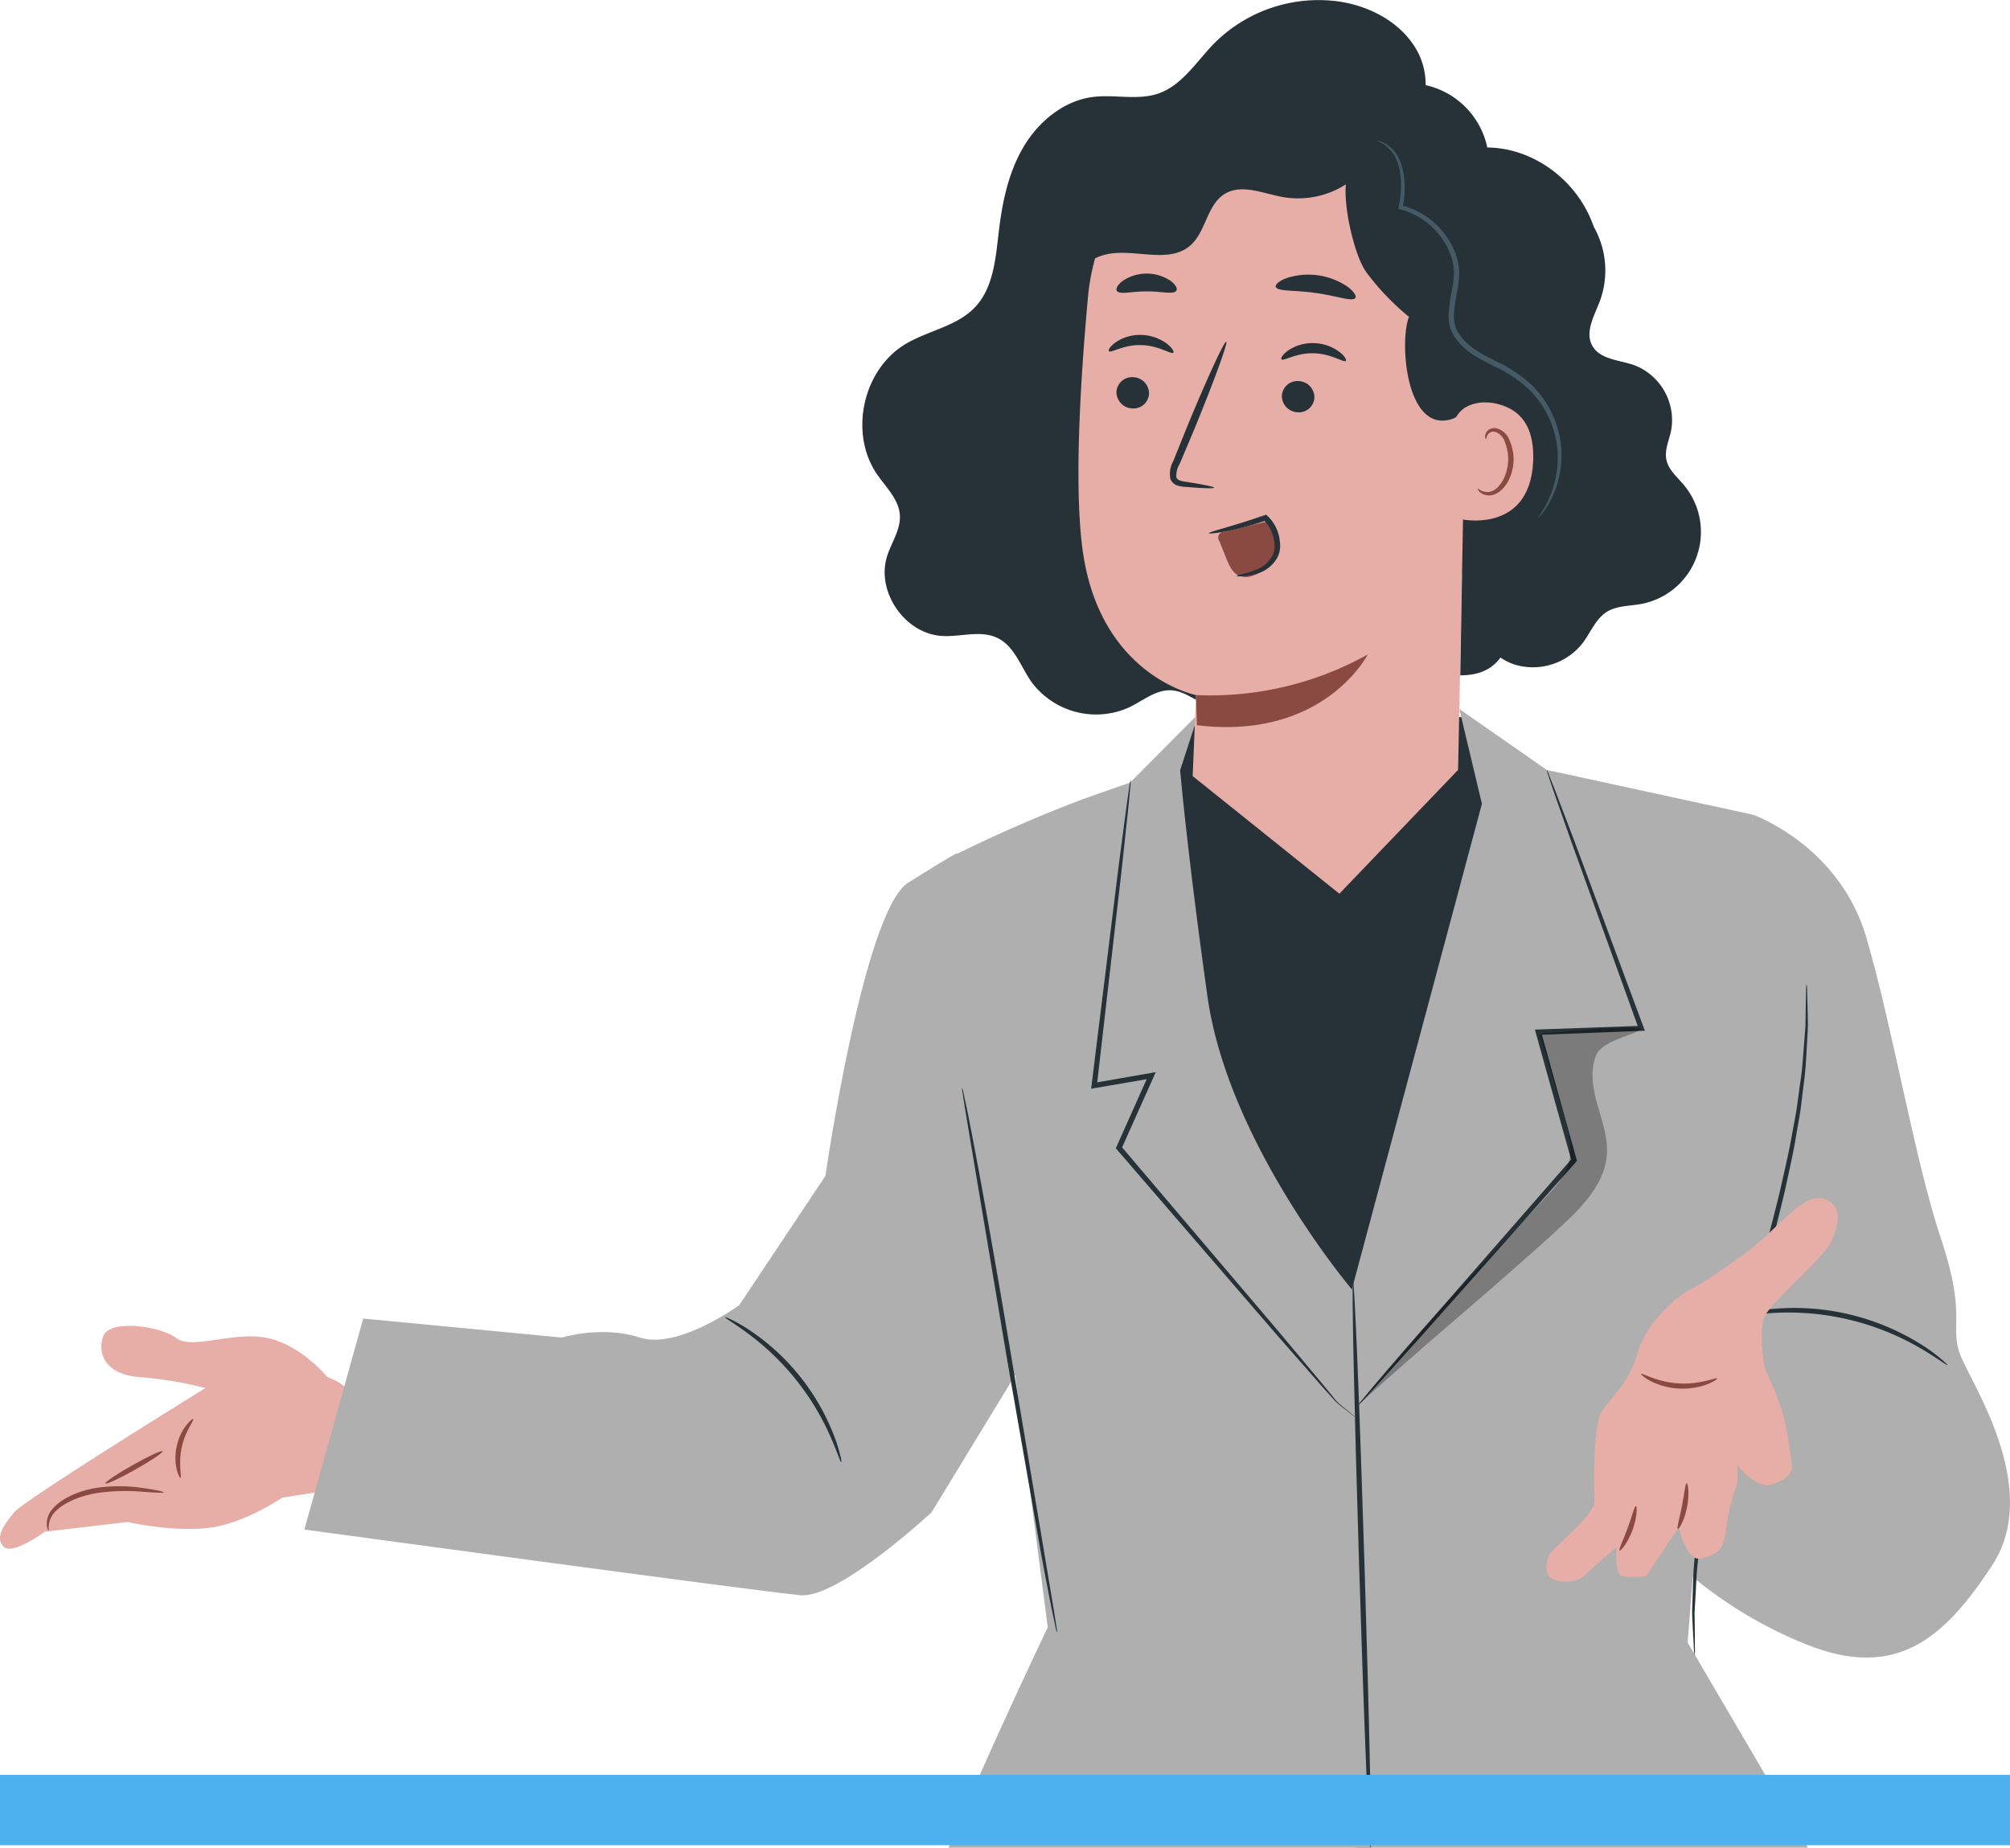 <svg xmlns="http://www.w3.org/2000/svg" width="400" height="367.783" viewBox="0 0 400 367.783">
  <g id="Grupo_1005026" data-name="Grupo 1005026" transform="translate(-1020 -4087.717)">
    <g id="Grupo_1005024" data-name="Grupo 1005024" transform="translate(635.855 4002.65)">
      <g id="Grupo_1004788" data-name="Grupo 1004788" transform="translate(384.145 348.975)">
        <g id="Grupo_1004778" data-name="Grupo 1004778">
          <g id="Grupo_1004777" data-name="Grupo 1004777">
            <g id="Grupo_1004776" data-name="Grupo 1004776">
              <path id="Trazado_712655" data-name="Trazado 712655" d="M449.282,262.033s-5.091-6.3-11.879-7.759-15.03,2.424-18.182,0-13.333-3.825-14.546-.337.484,7.61,7.273,8.1a78.731,78.731,0,0,1,13.091,2.181s-36.122,22.3-38.062,24.728-3.878,4.849-2.182,6.789,8.243-2.91,8.243-2.91l16.486-1.938s8.485,1.938,15.758,1.212,15.031-6.061,15.031-6.061l16.97-2.666S460.919,266.153,449.282,262.033Z" transform="translate(-384.145 -251.842)" fill="#e7ada7"/>
            </g>
          </g>
        </g>
        <g id="Grupo_1004781" data-name="Grupo 1004781" transform="translate(9.297 31.912)">
          <g id="Grupo_1004780" data-name="Grupo 1004780">
            <g id="Grupo_1004779" data-name="Grupo 1004779">
              <path id="Trazado_712656" data-name="Trazado 712656" d="M390.395,280.8c.079-.025-.021-.4.04-1.054a4.487,4.487,0,0,1,1.089-2.465c1.525-1.749,4.706-3.239,8.3-3.875a39.828,39.828,0,0,1,9.485-.269c2.453.163,3.984.253,4,.106s-1.473-.481-3.929-.834a31.5,31.5,0,0,0-9.738-.022c-3.782.684-7.089,2.318-8.7,4.443a4.438,4.438,0,0,0-.916,2.913C390.1,280.477,390.341,280.82,390.395,280.8Z" transform="translate(-390.02 -272.009)" fill="#8b4a41"/>
            </g>
          </g>
        </g>
        <g id="Grupo_1004784" data-name="Grupo 1004784" transform="translate(20.963 24.912)">
          <g id="Grupo_1004783" data-name="Grupo 1004783">
            <g id="Grupo_1004782" data-name="Grupo 1004782">
              <path id="Trazado_712657" data-name="Trazado 712657" d="M397.4,274.043c.139.248,2.806-.987,5.953-2.763s5.588-3.413,5.447-3.663-2.806.987-5.955,2.763S397.257,273.794,397.4,274.043Z" transform="translate(-397.392 -267.585)" fill="#8b4a41"/>
            </g>
          </g>
        </g>
        <g id="Grupo_1004787" data-name="Grupo 1004787" transform="translate(34.908 18.543)">
          <g id="Grupo_1004786" data-name="Grupo 1004786">
            <g id="Grupo_1004785" data-name="Grupo 1004785">
              <path id="Trazado_712658" data-name="Trazado 712658" d="M409.75,263.577c-.146-.228-2.532,1.8-3.291,5.407-.8,3.6.53,6.432.758,6.285.3-.082-.487-2.8.253-6.065C408.147,265.924,409.987,263.775,409.75,263.577Z" transform="translate(-406.205 -263.56)" fill="#8b4a41"/>
            </g>
          </g>
        </g>
      </g>
      <g id="Grupo_1004829" data-name="Grupo 1004829" transform="translate(444.714 226.187)">
        <g id="Grupo_1004792" data-name="Grupo 1004792" transform="translate(130.877 1.618)">
          <g id="Grupo_1004791" data-name="Grupo 1004791">
            <g id="Grupo_1004790" data-name="Grupo 1004790">
              <g id="Grupo_1004789" data-name="Grupo 1004789">
                <path id="Trazado_712659" data-name="Trazado 712659" d="M661.684,195.849l-52.2-12.263-4.929-8.317L552.2,176.1l-12.166,13.02-34.9,17.129,29.293,122.976,98.28,5.052Z" transform="translate(-505.128 -175.269)" fill="#263238"/>
              </g>
            </g>
          </g>
        </g>
        <g id="Grupo_1004795" data-name="Grupo 1004795" transform="translate(0 28.699)">
          <g id="Grupo_1004794" data-name="Grupo 1004794">
            <g id="Grupo_1004793" data-name="Grupo 1004793">
              <path id="Trazado_712660" data-name="Trazado 712660" d="M434.132,285.022l39.535,3.779s7.918-2.465,15.5,0,19.793-6.44,19.793-6.44l17.155-25.732s7.586-52.78,16.494-58.388,9.7-5.858,9.7-5.858l15.655,97.179L547.231,323.6s-18.473,17.153-26.059,16.493-98.75-13.079-98.75-13.079Z" transform="translate(-422.421 -192.383)" fill="#afafaf"/>
            </g>
          </g>
        </g>
        <g id="Grupo_1004798" data-name="Grupo 1004798" transform="translate(207.614)">
          <g id="Grupo_1004797" data-name="Grupo 1004797">
            <g id="Grupo_1004796" data-name="Grupo 1004796">
              <path id="Trazado_712661" data-name="Trazado 712661" d="M593.242,186.376l-17.394-12.129,4.5,18.872-26.729,99.83s2.571,74.761,1.541,107.951h90.063l-23.936-40.828,13-164.78Z" transform="translate(-553.622 -174.247)" fill="#afafaf"/>
            </g>
          </g>
        </g>
        <g id="Grupo_1004801" data-name="Grupo 1004801" transform="translate(128.193 0.94)">
          <g id="Grupo_1004800" data-name="Grupo 1004800">
            <g id="Grupo_1004799" data-name="Grupo 1004799">
              <path id="Trazado_712662" data-name="Trazado 712662" d="M587.67,400.553l-4-111.161s-24.615-29.059-28.711-58.293-5.434-45.005-5.434-45.005l3.654-11.253-13.634,13.727s-8.089,2.807-9.82,3.453a283.335,283.335,0,0,0-26.29,11.558l19.739,153.13s-11.678,24.412-19.739,43.844Z" transform="translate(-503.432 -174.841)" fill="#afafaf"/>
            </g>
          </g>
        </g>
        <g id="Grupo_1004804" data-name="Grupo 1004804" transform="translate(130.877 75.37)">
          <g id="Grupo_1004803" data-name="Grupo 1004803">
            <g id="Grupo_1004802" data-name="Grupo 1004802">
              <path id="Trazado_712663" data-name="Trazado 712663" d="M520.851,314.581c.913,4.9,1.676,8.862,2.234,11.593.272,1.287.492,2.328.665,3.141a5.112,5.112,0,0,0,.293,1.084,5.114,5.114,0,0,0-.111-1.117c-.127-.823-.291-1.874-.492-3.173-.48-2.864-1.139-6.812-1.947-11.642-1.668-9.931-3.938-23.459-6.448-38.408-2.521-15-4.887-28.564-6.714-38.364-.911-4.9-1.674-8.862-2.234-11.593-.272-1.286-.492-2.328-.665-3.141a5.071,5.071,0,0,0-.293-1.084,5.129,5.129,0,0,0,.111,1.117c.127.821.291,1.874.494,3.173.478,2.864,1.138,6.812,1.945,11.642,1.668,9.931,3.939,23.458,6.447,38.4" transform="translate(-505.128 -221.877)" fill="#263238"/>
            </g>
          </g>
        </g>
        <g id="Grupo_1004807" data-name="Grupo 1004807" transform="translate(209.687 12.129)">
          <g id="Grupo_1004806" data-name="Grupo 1004806">
            <g id="Grupo_1004805" data-name="Grupo 1004805">
              <path id="Trazado_712664" data-name="Trazado 712664" d="M554.933,308.393a6.471,6.471,0,0,0,.908-.888l2.483-2.685,9.123-10.12c7.771-8.749,18.543-20.875,30.866-34.751l.19-.212-.078-.277c-1.568-5.651-3.215-11.585-4.907-17.676q-1.1-3.957-2.177-7.814l-.5.679,20.475-.788.7-.027-.242-.652-13.721-36.934c-1.693-4.453-3.052-8.023-4.027-10.586-.459-1.157-.828-2.084-1.112-2.8a4.809,4.809,0,0,0-.437-.946,4.762,4.762,0,0,0,.277,1c.247.734.563,1.681.961,2.861.908,2.586,2.176,6.19,3.755,10.684,3.32,9.216,7.952,22.068,13.357,37.066l.454-.677-20.476.728-.677.024.182.655q1.071,3.85,2.171,7.814c1.7,6.089,3.356,12.02,4.932,17.669l.112-.487c-12.213,13.976-22.886,26.187-30.586,35-3.733,4.334-6.74,7.828-8.89,10.325l-2.352,2.8A6.591,6.591,0,0,0,554.933,308.393Z" transform="translate(-554.932 -181.912)" fill="#263238"/>
            </g>
          </g>
        </g>
        <g id="Grupo_1004810" data-name="Grupo 1004810" transform="translate(208.606 113.844)">
          <g id="Grupo_1004809" data-name="Grupo 1004809">
            <g id="Grupo_1004808" data-name="Grupo 1004808">
              <path id="Trazado_712665" data-name="Trazado 712665" d="M557.819,359.008c.3-.011-.244-25.276-1.206-56.426s-1.986-56.4-2.283-56.392.244,25.271,1.207,56.43S557.523,359.019,557.819,359.008Z" transform="translate(-554.249 -246.19)" fill="#263238"/>
            </g>
          </g>
        </g>
        <g id="Grupo_1004813" data-name="Grupo 1004813" transform="translate(156.577 14.121)">
          <g id="Grupo_1004812" data-name="Grupo 1004812">
            <g id="Grupo_1004811" data-name="Grupo 1004811">
              <path id="Trazado_712666" data-name="Trazado 712666" d="M529.226,183.171a5.716,5.716,0,0,0-.234,1.174c-.127.87-.291,2-.5,3.407-.407,3.089-.972,7.388-1.673,12.719-1.353,10.952-3.225,26.111-5.367,43.47l-.087.7.7-.12,11.347-1.953-.581-.749c-.688,1.537-1.423,3.181-2.165,4.837-1.456,3.263-2.889,6.474-4.252,9.525l-.138.309.22.256c12.452,14.436,23.469,27.21,31.463,36.476l9.415,10.751,2.578,2.867c.6.646,4.5,3.578,4.524,3.556s-3.825-3-4.372-3.685c-.619-.758-1.426-1.75-2.435-2.989-2.226-2.66-5.333-6.374-9.17-10.961l-31.194-36.709.082.565c1.366-3.049,2.8-6.258,4.261-9.52l2.162-4.839.411-.921-.994.172-11.343,1.976.611.581c2-17.378,3.738-32.552,5-43.515.571-5.347,1.032-9.659,1.362-12.757.131-1.416.237-2.551.32-3.428A5.835,5.835,0,0,0,529.226,183.171Z" transform="translate(-521.369 -183.171)" fill="#263238"/>
            </g>
          </g>
        </g>
        <g id="Grupo_1004816" data-name="Grupo 1004816" transform="translate(209.689 63.463)" opacity="0.3">
          <g id="Grupo_1004815" data-name="Grupo 1004815">
            <g id="Grupo_1004814" data-name="Grupo 1004814">
              <path id="Trazado_712667" data-name="Trazado 712667" d="M611.3,214.463c-.348,1.119-7.7,2.241-8.98,5.345s-.655,6.648.258,9.882,2.1,6.493,1.872,9.844c-.407,6.013-5.149,10.705-9.585,14.784-12.4,11.4-27.536,23.777-39.934,35.18,10.984-14.009,25.308-28.518,37.449-41.537,1.8-1.924,3.66-3.935,4.421-6.455.954-3.162.013-6.55-.927-9.716q-1.866-6.29-3.731-12.582c-.321-1.078-1.014-2.894-1.18-3.491a26.662,26.662,0,0,1,4.61-.559s10.925-1.165,15.728-.7" transform="translate(-554.933 -214.352)"/>
            </g>
          </g>
        </g>
        <g id="Grupo_1004819" data-name="Grupo 1004819" transform="translate(271.031 21.045)">
          <g id="Grupo_1004818" data-name="Grupo 1004818">
            <g id="Grupo_1004817" data-name="Grupo 1004817">
              <path id="Trazado_712668" data-name="Trazado 712668" d="M610.946,187.546s17.194,6.054,22.565,24.448,9.547,44.051,14.916,60.16,1.193,17.3,4.178,23.868,15.512,26.306,5.966,40.9-19.093,22.945-36.994,15.785S593.7,334.367,593.7,334.367Z" transform="translate(-593.698 -187.546)" fill="#afafaf"/>
            </g>
          </g>
        </g>
        <g id="Grupo_1004822" data-name="Grupo 1004822" transform="translate(276.174 54.734)">
          <g id="Grupo_1004821" data-name="Grupo 1004821">
            <g id="Grupo_1004820" data-name="Grupo 1004820">
              <path id="Trazado_712669" data-name="Trazado 712669" d="M619.722,208.836a7.148,7.148,0,0,0-.1,1.385c-.021,1-.048,2.315-.082,3.958q-.017,1.3-.035,2.856c-.047,1.043-.166,2.173-.253,3.39-.212,2.429-.324,5.2-.817,8.241q-.311,2.286-.649,4.774c-.247,1.658-.609,3.367-.926,5.146-.6,3.562-1.508,7.32-2.389,11.289-1.91,7.909-4.29,16.543-6.852,25.6s-4.866,17.733-6.657,25.694c-.806,4-1.658,7.784-2.157,11.379-.271,1.793-.587,3.518-.79,5.189q-.256,2.509-.492,4.815c-.392,3.062-.386,5.858-.487,8.3-.032,1.223-.095,2.361-.09,3.409.049,1.04.092,2,.133,2.867.09,1.643.161,2.958.217,3.959a6.983,6.983,0,0,0,.144,1.375,7.078,7.078,0,0,0,.06-1.386c-.006-1-.014-2.315-.025-3.956q-.019-1.3-.043-2.856c.024-1.043.114-2.176.174-3.394.154-2.432.2-5.209.635-8.254q.266-2.291.555-4.785c.222-1.66.555-3.374.843-5.157.532-3.572,1.413-7.338,2.241-11.317,1.836-7.925,4.165-16.571,6.724-25.627s4.918-17.71,6.784-25.652c.859-3.988,1.744-7.763,2.306-11.349.3-1.788.644-3.507.872-5.174q.3-2.5.587-4.806c.446-3.052.509-5.847.668-8.29.062-1.222.152-2.358.171-3.405q-.031-1.559-.054-2.869c-.046-1.644-.082-2.962-.109-3.966A7.05,7.05,0,0,0,619.722,208.836Z" transform="translate(-596.948 -208.836)" fill="#263238"/>
            </g>
          </g>
        </g>
        <g id="Grupo_1004825" data-name="Grupo 1004825" transform="translate(283.483 119.224)">
          <g id="Grupo_1004824" data-name="Grupo 1004824">
            <g id="Grupo_1004823" data-name="Grupo 1004823">
              <path id="Trazado_712670" data-name="Trazado 712670" d="M601.567,251.652c.047.182,2.552-.479,6.676-.894a52.135,52.135,0,0,1,31.1,6.652c3.592,2.065,5.606,3.695,5.724,3.546.046-.055-.424-.5-1.318-1.261a33.726,33.726,0,0,0-4.03-2.913,47.495,47.495,0,0,0-31.558-6.751,33.884,33.884,0,0,0-4.869,1.006A6.223,6.223,0,0,0,601.567,251.652Z" transform="translate(-601.567 -249.59)" fill="#263238"/>
            </g>
          </g>
        </g>
        <g id="Grupo_1004828" data-name="Grupo 1004828" transform="translate(83.737 121.05)">
          <g id="Grupo_1004827" data-name="Grupo 1004827">
            <g id="Grupo_1004826" data-name="Grupo 1004826">
              <path id="Trazado_712671" data-name="Trazado 712671" d="M475.341,250.755c-.084.154,1.774,1.2,4.518,3.231A51.186,51.186,0,0,1,496.3,274.536c1.38,3.124,1.994,5.165,2.162,5.118a4.319,4.319,0,0,0-.245-1.489,30.188,30.188,0,0,0-1.241-3.907,44.543,44.543,0,0,0-16.7-20.869,30.332,30.332,0,0,0-3.54-2.068C475.868,250.9,475.374,250.692,475.341,250.755Z" transform="translate(-475.338 -250.744)" fill="#263238"/>
            </g>
          </g>
        </g>
      </g>
      <g id="Grupo_1005010" data-name="Grupo 1005010" transform="translate(555.755 85.066)">
        <g id="Grupo_1004832" data-name="Grupo 1004832">
          <g id="Grupo_1004831" data-name="Grupo 1004831">
            <g id="Grupo_1004830" data-name="Grupo 1004830">
              <path id="Trazado_712672" data-name="Trazado 712672" d="M599.42,112.543c5.38-3.416,6.679-11.338,3.765-17s-9.1-9.108-15.394-10.123a29.333,29.333,0,0,0-25.27,8.374c-3.472,3.575-6.285,8.24-10.993,9.877-4.138,1.44-8.716.141-13.061.7-5.825.753-10.817,4.894-13.805,9.952s-4.217,10.955-4.909,16.788c-.633,5.355-1.051,11.229-4.765,15.136-3.622,3.81-9.342,4.617-13.848,7.328-8.474,5.1-11.219,17.729-5.629,25.888,1.783,2.6,4.342,4.985,4.549,8.132.188,2.872-1.668,5.431-2.538,8.175-2.239,7.067,3.546,15.462,10.945,15.886,3.736.215,7.74-1.241,11.088.429,3.326,1.66,4.564,5.671,6.692,8.719a16,16,0,0,0,19.5,5.038c2.747-1.348,5.342-3.573,8.4-3.367s5.447,2.807,8.445,3.388c3.924.76,7.653-2.133,9.987-5.379s3.961-7.07,6.948-9.729c3.912-3.478,9.407-4.339,14.357-6.043a40.5,40.5,0,0,0,22.871-56.733" transform="translate(-492.593 -85.066)" fill="#263238"/>
            </g>
          </g>
        </g>
        <g id="Grupo_1004839" data-name="Grupo 1004839" transform="translate(43.007 27.395)">
          <g id="Grupo_1004838" data-name="Grupo 1004838">
            <g id="Grupo_1004837" data-name="Grupo 1004837">
              <g id="Grupo_1004836" data-name="Grupo 1004836">
                <g id="Grupo_1004835" data-name="Grupo 1004835">
                  <g id="Grupo_1004834" data-name="Grupo 1004834">
                    <g id="Grupo_1004833" data-name="Grupo 1004833">
                      <path id="Trazado_712673" data-name="Trazado 712673" d="M595.32,228.232l.771-38.4,7.287-64.757a8.911,8.911,0,0,0-7.713-9.259l-46.92-13.288c-15.09-2.032-25.683,16.319-27.07,31.482-1.543,16.845-2.763,37.472-1.12,50.12,3.3,25.434,22.614,29.207,22.614,29.207.009-.085-.669,16.125-.669,16.125l29.194,23.415Z" transform="translate(-519.771 -102.378)" fill="#e7ada7"/>
                    </g>
                  </g>
                </g>
              </g>
            </g>
          </g>
        </g>
        <g id="Grupo_1004971" data-name="Grupo 1004971" transform="translate(49.035 54.459)">
          <g id="Grupo_1004970" data-name="Grupo 1004970">
            <g id="Grupo_1004969" data-name="Grupo 1004969">
              <g id="Grupo_1004968" data-name="Grupo 1004968">
                <g id="Grupo_1004937" data-name="Grupo 1004937" transform="translate(0 12.203)">
                  <g id="Grupo_1004936" data-name="Grupo 1004936">
                    <g id="Grupo_1004935" data-name="Grupo 1004935">
                      <g id="Grupo_1004871" data-name="Grupo 1004871">
                        <g id="Grupo_1004854" data-name="Grupo 1004854" transform="translate(1.538 8.415)">
                          <g id="Grupo_1004853" data-name="Grupo 1004853">
                            <g id="Grupo_1004852" data-name="Grupo 1004852">
                              <g id="Grupo_1004851" data-name="Grupo 1004851">
                                <g id="Grupo_1004850" data-name="Grupo 1004850">
                                  <g id="Grupo_1004849" data-name="Grupo 1004849">
                                    <g id="Grupo_1004848" data-name="Grupo 1004848">
                                      <g id="Grupo_1004847" data-name="Grupo 1004847">
                                        <g id="Grupo_1004846" data-name="Grupo 1004846">
                                          <g id="Grupo_1004845" data-name="Grupo 1004845">
                                            <g id="Grupo_1004844" data-name="Grupo 1004844">
                                              <g id="Grupo_1004843" data-name="Grupo 1004843">
                                                <g id="Grupo_1004842" data-name="Grupo 1004842">
                                                  <g id="Grupo_1004841" data-name="Grupo 1004841">
                                                    <g id="Grupo_1004840" data-name="Grupo 1004840">
                                                      <path id="Trazado_712674" data-name="Trazado 712674" d="M524.559,135.356a3.248,3.248,0,0,0,3.038,3.366,3.108,3.108,0,0,0,3.431-2.833,3.25,3.25,0,0,0-3.035-3.367A3.11,3.11,0,0,0,524.559,135.356Z" transform="translate(-524.553 -132.511)" fill="#263238"/>
                                                    </g>
                                                  </g>
                                                </g>
                                              </g>
                                            </g>
                                          </g>
                                        </g>
                                      </g>
                                    </g>
                                  </g>
                                </g>
                              </g>
                            </g>
                          </g>
                        </g>
                        <g id="Grupo_1004870" data-name="Grupo 1004870">
                          <g id="Grupo_1004869" data-name="Grupo 1004869">
                            <g id="Grupo_1004868" data-name="Grupo 1004868">
                              <g id="Grupo_1004867" data-name="Grupo 1004867">
                                <g id="Grupo_1004866" data-name="Grupo 1004866">
                                  <g id="Grupo_1004865" data-name="Grupo 1004865">
                                    <g id="Grupo_1004864" data-name="Grupo 1004864">
                                      <g id="Grupo_1004863" data-name="Grupo 1004863">
                                        <g id="Grupo_1004862" data-name="Grupo 1004862">
                                          <g id="Grupo_1004861" data-name="Grupo 1004861">
                                            <g id="Grupo_1004860" data-name="Grupo 1004860">
                                              <g id="Grupo_1004859" data-name="Grupo 1004859">
                                                <g id="Grupo_1004858" data-name="Grupo 1004858">
                                                  <g id="Grupo_1004857" data-name="Grupo 1004857">
                                                    <g id="Grupo_1004856" data-name="Grupo 1004856">
                                                      <g id="Grupo_1004855" data-name="Grupo 1004855">
                                                        <path id="Trazado_712675" data-name="Trazado 712675" d="M523.629,130.429c.391.435,2.9-1.315,6.4-1.207,3.492.059,6.005,1.929,6.4,1.511.191-.184-.2-.959-1.29-1.8a8.915,8.915,0,0,0-5.106-1.734,8.554,8.554,0,0,0-5.1,1.491C523.822,129.478,523.435,130.235,523.629,130.429Z" transform="translate(-523.581 -127.193)" fill="#263238"/>
                                                      </g>
                                                    </g>
                                                  </g>
                                                </g>
                                              </g>
                                            </g>
                                          </g>
                                        </g>
                                      </g>
                                    </g>
                                  </g>
                                </g>
                              </g>
                            </g>
                          </g>
                        </g>
                      </g>
                      <g id="Grupo_1004903" data-name="Grupo 1004903" transform="translate(34.328 1.628)">
                        <g id="Grupo_1004886" data-name="Grupo 1004886" transform="translate(0.125 7.561)">
                          <g id="Grupo_1004885" data-name="Grupo 1004885">
                            <g id="Grupo_1004884" data-name="Grupo 1004884">
                              <g id="Grupo_1004883" data-name="Grupo 1004883">
                                <g id="Grupo_1004882" data-name="Grupo 1004882">
                                  <g id="Grupo_1004881" data-name="Grupo 1004881">
                                    <g id="Grupo_1004880" data-name="Grupo 1004880">
                                      <g id="Grupo_1004879" data-name="Grupo 1004879">
                                        <g id="Grupo_1004878" data-name="Grupo 1004878">
                                          <g id="Grupo_1004877" data-name="Grupo 1004877">
                                            <g id="Grupo_1004876" data-name="Grupo 1004876">
                                              <g id="Grupo_1004875" data-name="Grupo 1004875">
                                                <g id="Grupo_1004874" data-name="Grupo 1004874">
                                                  <g id="Grupo_1004873" data-name="Grupo 1004873">
                                                    <g id="Grupo_1004872" data-name="Grupo 1004872">
                                                      <path id="Trazado_712676" data-name="Trazado 712676" d="M545.359,135.845a3.249,3.249,0,0,0,3.038,3.364,3.106,3.106,0,0,0,3.429-2.832,3.25,3.25,0,0,0-3.035-3.366A3.107,3.107,0,0,0,545.359,135.845Z" transform="translate(-545.353 -133)" fill="#263238"/>
                                                    </g>
                                                  </g>
                                                </g>
                                              </g>
                                            </g>
                                          </g>
                                        </g>
                                      </g>
                                    </g>
                                  </g>
                                </g>
                              </g>
                            </g>
                          </g>
                        </g>
                        <g id="Grupo_1004902" data-name="Grupo 1004902">
                          <g id="Grupo_1004901" data-name="Grupo 1004901">
                            <g id="Grupo_1004900" data-name="Grupo 1004900">
                              <g id="Grupo_1004899" data-name="Grupo 1004899">
                                <g id="Grupo_1004898" data-name="Grupo 1004898">
                                  <g id="Grupo_1004897" data-name="Grupo 1004897">
                                    <g id="Grupo_1004896" data-name="Grupo 1004896">
                                      <g id="Grupo_1004895" data-name="Grupo 1004895">
                                        <g id="Grupo_1004894" data-name="Grupo 1004894">
                                          <g id="Grupo_1004893" data-name="Grupo 1004893">
                                            <g id="Grupo_1004892" data-name="Grupo 1004892">
                                              <g id="Grupo_1004891" data-name="Grupo 1004891">
                                                <g id="Grupo_1004890" data-name="Grupo 1004890">
                                                  <g id="Grupo_1004889" data-name="Grupo 1004889">
                                                    <g id="Grupo_1004888" data-name="Grupo 1004888">
                                                      <g id="Grupo_1004887" data-name="Grupo 1004887">
                                                        <path id="Trazado_712677" data-name="Trazado 712677" d="M545.321,131.458c.391.434,2.907-1.315,6.4-1.207,3.491.059,6.005,1.929,6.4,1.511.192-.184-.193-.959-1.291-1.8a8.9,8.9,0,0,0-5.1-1.734,8.563,8.563,0,0,0-5.106,1.489C545.517,130.507,545.13,131.262,545.321,131.458Z" transform="translate(-545.274 -128.221)" fill="#263238"/>
                                                      </g>
                                                    </g>
                                                  </g>
                                                </g>
                                              </g>
                                            </g>
                                          </g>
                                        </g>
                                      </g>
                                    </g>
                                  </g>
                                </g>
                              </g>
                            </g>
                          </g>
                        </g>
                      </g>
                      <g id="Grupo_1004919" data-name="Grupo 1004919" transform="translate(12.127 1.348)">
                        <g id="Grupo_1004918" data-name="Grupo 1004918">
                          <g id="Grupo_1004917" data-name="Grupo 1004917">
                            <g id="Grupo_1004916" data-name="Grupo 1004916">
                              <g id="Grupo_1004915" data-name="Grupo 1004915">
                                <g id="Grupo_1004914" data-name="Grupo 1004914">
                                  <g id="Grupo_1004913" data-name="Grupo 1004913">
                                    <g id="Grupo_1004912" data-name="Grupo 1004912">
                                      <g id="Grupo_1004911" data-name="Grupo 1004911">
                                        <g id="Grupo_1004910" data-name="Grupo 1004910">
                                          <g id="Grupo_1004909" data-name="Grupo 1004909">
                                            <g id="Grupo_1004908" data-name="Grupo 1004908">
                                              <g id="Grupo_1004907" data-name="Grupo 1004907">
                                                <g id="Grupo_1004906" data-name="Grupo 1004906">
                                                  <g id="Grupo_1004905" data-name="Grupo 1004905">
                                                    <g id="Grupo_1004904" data-name="Grupo 1004904">
                                                      <path id="Trazado_712678" data-name="Trazado 712678" d="M540.077,157.114c.021-.2-2.139-.636-5.648-1.185-.889-.119-1.728-.32-1.861-.932a4.532,4.532,0,0,1,.669-2.628q1.35-3.2,2.832-6.719c3.939-9.569,6.817-17.448,6.431-17.6s-3.894,7.475-7.833,17.044c-.95,2.361-1.858,4.61-2.722,6.763a5.16,5.16,0,0,0-.562,3.489,2.24,2.24,0,0,0,1.429,1.345,5.99,5.99,0,0,0,1.51.253C537.86,157.233,540.056,157.312,540.077,157.114Z" transform="translate(-531.244 -128.045)" fill="#263238"/>
                                                    </g>
                                                  </g>
                                                </g>
                                              </g>
                                            </g>
                                          </g>
                                        </g>
                                      </g>
                                    </g>
                                  </g>
                                </g>
                              </g>
                            </g>
                          </g>
                        </g>
                      </g>
                      <g id="Grupo_1004934" data-name="Grupo 1004934" transform="translate(17.369 63.615)">
                        <g id="Grupo_1004933" data-name="Grupo 1004933">
                          <g id="Grupo_1004932" data-name="Grupo 1004932">
                            <g id="Grupo_1004931" data-name="Grupo 1004931">
                              <g id="Grupo_1004930" data-name="Grupo 1004930">
                                <g id="Grupo_1004929" data-name="Grupo 1004929">
                                  <g id="Grupo_1004928" data-name="Grupo 1004928">
                                    <g id="Grupo_1004927" data-name="Grupo 1004927">
                                      <g id="Grupo_1004926" data-name="Grupo 1004926">
                                        <g id="Grupo_1004925" data-name="Grupo 1004925">
                                          <g id="Grupo_1004924" data-name="Grupo 1004924">
                                            <g id="Grupo_1004923" data-name="Grupo 1004923">
                                              <g id="Grupo_1004922" data-name="Grupo 1004922">
                                                <g id="Grupo_1004921" data-name="Grupo 1004921">
                                                  <g id="Grupo_1004920" data-name="Grupo 1004920">
                                                    <path id="Trazado_712679" data-name="Trazado 712679" d="M534.557,175.475a64.444,64.444,0,0,0,34.167-8.081s-8.722,17.16-33.995,14.069Z" transform="translate(-534.557 -167.394)" fill="#8b4a41"/>
                                                  </g>
                                                </g>
                                              </g>
                                            </g>
                                          </g>
                                        </g>
                                      </g>
                                    </g>
                                  </g>
                                </g>
                              </g>
                            </g>
                          </g>
                        </g>
                      </g>
                    </g>
                  </g>
                </g>
                <g id="Grupo_1004952" data-name="Grupo 1004952" transform="translate(33.225 0.204)">
                  <g id="Grupo_1004951" data-name="Grupo 1004951">
                    <g id="Grupo_1004950" data-name="Grupo 1004950">
                      <g id="Grupo_1004949" data-name="Grupo 1004949">
                        <g id="Grupo_1004948" data-name="Grupo 1004948">
                          <g id="Grupo_1004947" data-name="Grupo 1004947">
                            <g id="Grupo_1004946" data-name="Grupo 1004946">
                              <g id="Grupo_1004945" data-name="Grupo 1004945">
                                <g id="Grupo_1004944" data-name="Grupo 1004944">
                                  <g id="Grupo_1004943" data-name="Grupo 1004943">
                                    <g id="Grupo_1004942" data-name="Grupo 1004942">
                                      <g id="Grupo_1004941" data-name="Grupo 1004941">
                                        <g id="Grupo_1004940" data-name="Grupo 1004940">
                                          <g id="Grupo_1004939" data-name="Grupo 1004939">
                                            <g id="Grupo_1004938" data-name="Grupo 1004938">
                                              <path id="Trazado_712680" data-name="Trazado 712680" d="M544.593,122.044c.318.961,3.818.609,7.9,1.22,4.1.529,7.369,1.821,7.938.986.255-.4-.3-1.312-1.608-2.269a13.9,13.9,0,0,0-12.069-1.681C545.235,120.865,544.457,121.59,544.593,122.044Z" transform="translate(-544.577 -119.61)" fill="#263238"/>
                                            </g>
                                          </g>
                                        </g>
                                      </g>
                                    </g>
                                  </g>
                                </g>
                              </g>
                            </g>
                          </g>
                        </g>
                      </g>
                    </g>
                  </g>
                </g>
                <g id="Grupo_1004967" data-name="Grupo 1004967" transform="translate(1.538)">
                  <g id="Grupo_1004966" data-name="Grupo 1004966">
                    <g id="Grupo_1004965" data-name="Grupo 1004965">
                      <g id="Grupo_1004964" data-name="Grupo 1004964">
                        <g id="Grupo_1004963" data-name="Grupo 1004963">
                          <g id="Grupo_1004962" data-name="Grupo 1004962">
                            <g id="Grupo_1004961" data-name="Grupo 1004961">
                              <g id="Grupo_1004960" data-name="Grupo 1004960">
                                <g id="Grupo_1004959" data-name="Grupo 1004959">
                                  <g id="Grupo_1004958" data-name="Grupo 1004958">
                                    <g id="Grupo_1004957" data-name="Grupo 1004957">
                                      <g id="Grupo_1004956" data-name="Grupo 1004956">
                                        <g id="Grupo_1004955" data-name="Grupo 1004955">
                                          <g id="Grupo_1004954" data-name="Grupo 1004954">
                                            <g id="Grupo_1004953" data-name="Grupo 1004953">
                                              <path id="Trazado_712681" data-name="Trazado 712681" d="M524.634,122.931c.593.81,3.022.055,5.918.1,2.9-.059,5.331.685,5.918-.13.26-.4-.1-1.2-1.154-1.983a8.573,8.573,0,0,0-9.537.024C524.734,121.728,524.374,122.535,524.634,122.931Z" transform="translate(-524.553 -119.481)" fill="#263238"/>
                                            </g>
                                          </g>
                                        </g>
                                      </g>
                                    </g>
                                  </g>
                                </g>
                              </g>
                            </g>
                          </g>
                        </g>
                      </g>
                    </g>
                  </g>
                </g>
              </g>
            </g>
          </g>
        </g>
        <g id="Grupo_1004974" data-name="Grupo 1004974" transform="translate(70.847 103.773)">
          <g id="Grupo_1004973" data-name="Grupo 1004973">
            <g id="Grupo_1004972" data-name="Grupo 1004972">
              <path id="Trazado_712682" data-name="Trazado 712682" d="M547.45,151.109a6.648,6.648,0,0,1-3.32,10.387,3.889,3.889,0,0,1-2.5.04c-1.4-.53-2.1-2.07-2.66-3.462q-.7-1.737-1.389-3.477a1.165,1.165,0,0,1,1-1.875l8.616-2.076" transform="translate(-537.365 -150.645)" fill="#8b4a41"/>
            </g>
          </g>
        </g>
        <g id="Grupo_1004977" data-name="Grupo 1004977" transform="translate(68.97 102.444)">
          <g id="Grupo_1004976" data-name="Grupo 1004976">
            <g id="Grupo_1004975" data-name="Grupo 1004975">
              <path id="Trazado_712683" data-name="Trazado 712683" d="M541.721,162c.008.093,1.668.288,4.283-.538a6.72,6.72,0,0,0,3.752-3.048,5.046,5.046,0,0,0,.574-2.918,8.512,8.512,0,0,0-.747-3.015,7.857,7.857,0,0,0-1.772-2.451l-.249-.229-.313.109c-6.241,2.2-11.123,3.317-11.071,3.584s5.073-.4,11.433-2.535l-.56-.119a6.993,6.993,0,0,1,1.5,2.114c.717,1.685,1,3.635.277,4.978a6.187,6.187,0,0,1-3.124,2.785C543.366,161.675,541.678,161.8,541.721,162Z" transform="translate(-536.179 -149.805)" fill="#263238"/>
            </g>
          </g>
        </g>
        <g id="Grupo_1004980" data-name="Grupo 1004980" transform="translate(26.09 14.552)">
          <g id="Grupo_1004979" data-name="Grupo 1004979">
            <g id="Grupo_1004978" data-name="Grupo 1004978">
              <path id="Trazado_712684" data-name="Trazado 712684" d="M510.831,133.422a17.392,17.392,0,0,1,6.678-9.582c1.824-1.188,3.943-1.912,5.637-3.28,3.66-2.953,4.507-8.094,6.766-12.218a19.126,19.126,0,0,1,14.568-9.665c5.018-.513,10.188.994,15.077-.239,3.616-.911,6.773-3.258,10.436-3.954,7.132-1.356,13.762,3.763,18.934,8.858.019,5.1-4.048,8.52-7.964,11.8a17.708,17.708,0,0,1-14.337,3.784c-3.9-.712-8.167-2.682-11.539-.606-3.548,2.184-3.695,7.531-6.841,10.262-4.5,3.9-11.645.241-17.353,1.934-4.407,1.307-7.16,5.519-10.089,9.064s-7.314,6.914-11.723,5.607A51.733,51.733,0,0,1,510.831,133.422Z" transform="translate(-509.081 -94.262)" fill="#263238"/>
            </g>
          </g>
        </g>
        <g id="Grupo_1004983" data-name="Grupo 1004983" transform="translate(81.29 16.582)">
          <g id="Grupo_1004982" data-name="Grupo 1004982">
            <g id="Grupo_1004981" data-name="Grupo 1004981">
              <path id="Trazado_712685" data-name="Trazado 712685" d="M544.068,111.1c3.2-.915,9.74-2.984,11.455-5.758,3.724-6.023,10.29-10.135,17-9.77a16.131,16.131,0,0,1,14.523,12.751c8.118.06,16.039,5.16,19.935,12.832a24.338,24.338,0,0,1,1.266,2.977,17.645,17.645,0,0,1,1.18,14.815c-1.106,2.888-2.991,6.1-1.5,8.812,1.511,2.76,5.333,2.847,8.308,3.872a11.718,11.718,0,0,1,7.382,13.087c-.415,1.923-1.332,3.841-.932,5.765.416,2,2.131,3.416,3.447,4.981a14.582,14.582,0,0,1-8.552,23.735c-2.274.413-4.739.318-6.709,1.53-2.256,1.389-3.245,4.1-4.838,6.224a12.582,12.582,0,0,1-13.631,4.269,11.582,11.582,0,0,1-2.739-1.378c-1.524,2.112-3.913,3.543-8,3.543l.938-53.387a4.418,4.418,0,0,1-3.236,2.537c-8.567,1.938-9.82-15.72-7.909-20.507a49.872,49.872,0,0,1-8.6-9.04c-2.364-3.5-4.447-13.03-3.943-17.323C555.821,115.843,542.665,111.5,544.068,111.1Z" transform="translate(-543.964 -95.545)" fill="#263238"/>
            </g>
          </g>
        </g>
        <g id="Grupo_1004994" data-name="Grupo 1004994" transform="translate(117.419 80.092)">
          <g id="Grupo_1004993" data-name="Grupo 1004993">
            <g id="Grupo_1004992" data-name="Grupo 1004992">
              <g id="Grupo_1004991" data-name="Grupo 1004991">
                <g id="Grupo_1004990" data-name="Grupo 1004990">
                  <g id="Grupo_1004989" data-name="Grupo 1004989">
                    <g id="Grupo_1004988" data-name="Grupo 1004988">
                      <g id="Grupo_1004987" data-name="Grupo 1004987">
                        <g id="Grupo_1004986" data-name="Grupo 1004986">
                          <g id="Grupo_1004985" data-name="Grupo 1004985">
                            <g id="Grupo_1004984" data-name="Grupo 1004984">
                              <path id="Trazado_712686" data-name="Trazado 712686" d="M566.938,140.96c.271-5.426,6.911-6.586,11.615-3.867,2.582,1.492,4.557,4.494,4.32,10.256-.633,15.362-15.925,11.558-15.935,11.116C566.934,158.191,566.62,147.315,566.938,140.96Z" transform="translate(-566.796 -135.68)" fill="#e7ada7"/>
                            </g>
                          </g>
                        </g>
                      </g>
                    </g>
                  </g>
                </g>
              </g>
            </g>
          </g>
        </g>
        <g id="Grupo_1005006" data-name="Grupo 1005006" transform="translate(122.478 85.212)">
          <g id="Grupo_1005005" data-name="Grupo 1005005">
            <g id="Grupo_1005004" data-name="Grupo 1005004">
              <g id="Grupo_1005003" data-name="Grupo 1005003">
                <g id="Grupo_1005002" data-name="Grupo 1005002">
                  <g id="Grupo_1005001" data-name="Grupo 1005001">
                    <g id="Grupo_1005000" data-name="Grupo 1005000">
                      <g id="Grupo_1004999" data-name="Grupo 1004999">
                        <g id="Grupo_1004998" data-name="Grupo 1004998">
                          <g id="Grupo_1004997" data-name="Grupo 1004997">
                            <g id="Grupo_1004996" data-name="Grupo 1004996">
                              <g id="Grupo_1004995" data-name="Grupo 1004995">
                                <path id="Trazado_712687" data-name="Trazado 712687" d="M570.009,150.954c.07-.046.261.2.7.424a2.676,2.676,0,0,0,2,.123c1.647-.529,3.12-3.049,3.309-5.815a8.827,8.827,0,0,0-.592-3.861,3.091,3.091,0,0,0-1.927-2.138,1.363,1.363,0,0,0-1.609.668c-.225.421-.139.733-.222.755-.044.036-.32-.271-.169-.9a1.7,1.7,0,0,1,.644-.937,2.018,2.018,0,0,1,1.5-.331,3.765,3.765,0,0,1,2.7,2.5,9.08,9.08,0,0,1,.752,4.32c-.226,3.092-1.931,5.923-4.178,6.474a2.87,2.87,0,0,1-2.431-.506C570.021,151.325,569.955,150.979,570.009,150.954Z" transform="translate(-569.993 -138.916)" fill="#8b4a41"/>
                              </g>
                            </g>
                          </g>
                        </g>
                      </g>
                    </g>
                  </g>
                </g>
              </g>
            </g>
          </g>
        </g>
        <g id="Grupo_1005009" data-name="Grupo 1005009" transform="translate(102.542 27.978)">
          <g id="Grupo_1005008" data-name="Grupo 1005008">
            <g id="Grupo_1005007" data-name="Grupo 1005007">
              <path id="Trazado_712688" data-name="Trazado 712688" d="M557.4,102.754c-.114.163,1.548.44,3.063,2.567,1.522,2.092,2.094,6.1,1.13,10.623l-.082.389.378.093a14.854,14.854,0,0,1,9.9,8.719,11.578,11.578,0,0,1,.8,3.749,22.621,22.621,0,0,1-.481,4.059,30.567,30.567,0,0,0-.586,4.372,7.224,7.224,0,0,0,1.217,4.532c1.911,2.908,4.983,4.339,7.622,5.727a25.848,25.848,0,0,1,7.134,4.673,19.19,19.19,0,0,1,5.736,12.873,20.026,20.026,0,0,1-2.024,9.493c-1.021,2.1-1.877,3.1-1.79,3.162.028.024.253-.214.657-.69a16.328,16.328,0,0,0,1.508-2.277,19.5,19.5,0,0,0,2.416-9.708,19.76,19.76,0,0,0-5.8-13.561,26.422,26.422,0,0,0-7.353-4.909c-2.639-1.388-5.534-2.806-7.2-5.371-1.7-2.332-.94-5.379-.492-8.13a23.2,23.2,0,0,0,.473-4.263,12.491,12.491,0,0,0-.9-4.1,15.57,15.57,0,0,0-10.646-9.129l.3.483c.91-4.738.19-8.892-1.549-11.071a6.46,6.46,0,0,0-2.4-1.959A3.685,3.685,0,0,0,557.4,102.754Z" transform="translate(-557.394 -102.747)" fill="#455a64"/>
            </g>
          </g>
        </g>
      </g>
      <g id="Grupo_1005023" data-name="Grupo 1005023" transform="translate(691.895 323.51)">
        <g id="Grupo_1005013" data-name="Grupo 1005013" transform="translate(0 0)">
          <g id="Grupo_1005012" data-name="Grupo 1005012">
            <g id="Grupo_1005011" data-name="Grupo 1005011">
              <path id="Trazado_712689" data-name="Trazado 712689" d="M618.213,246.734s-8.482,6.186-10.955,7.246-9.012,6.891-10.6,12.9-5.833,9.012-7.246,11.84-1.413,14.49-1.237,17.316-8.482,9.542-9.012,10.779-1.236,4.241,1.06,4.948,4.771.353,6.009-.883,6.361-5.656,6.361-5.656-.53,5.478,1.237,5.831a18.259,18.259,0,0,0,4.592,0l6.54-9.719s1.59,6.891,4.418,6.186,4.594-1.415,4.948-5.656a41.636,41.636,0,0,1,2.3-9.365v-3.535s3.711,4.6,6.539,3.888,4.064-2.12,4.241-3.181-.883-7.952-1.768-11.132a78.084,78.084,0,0,0-3.534-8.836s-1.59-7.774.177-10.778,11.662-11.487,12.9-14.314,3-7.067-1.237-8.659S624.315,242.45,618.213,246.734Z" transform="translate(-578.627 -235.75)" fill="#e7ada7"/>
            </g>
          </g>
        </g>
        <g id="Grupo_1005016" data-name="Grupo 1005016" transform="translate(18.855 35.02)">
          <g id="Grupo_1005015" data-name="Grupo 1005015">
            <g id="Grupo_1005014" data-name="Grupo 1005014">
              <path id="Trazado_712690" data-name="Trazado 712690" d="M590.547,257.908c-.07.1.59.736,1.891,1.419a14.17,14.17,0,0,0,11.161.661c1.373-.524,2.1-1.075,2.044-1.185-.119-.293-3.369,1.261-7.632.97C593.745,259.56,590.7,257.631,590.547,257.908Z" transform="translate(-590.542 -257.881)" fill="#8b4a41"/>
            </g>
          </g>
        </g>
        <g id="Grupo_1005019" data-name="Grupo 1005019" transform="translate(14.515 61.336)">
          <g id="Grupo_1005018" data-name="Grupo 1005018">
            <g id="Grupo_1005017" data-name="Grupo 1005017">
              <path id="Trazado_712691" data-name="Trazado 712691" d="M587.838,283.357c.223.158,1.646-1.541,2.571-4.075s.957-4.747.684-4.771c-.294-.036-.763,2.013-1.655,4.413C588.563,281.33,587.59,283.194,587.838,283.357Z" transform="translate(-587.799 -274.511)" fill="#8b4a41"/>
            </g>
          </g>
        </g>
        <g id="Grupo_1005022" data-name="Grupo 1005022" transform="translate(26.078 56.796)">
          <g id="Grupo_1005021" data-name="Grupo 1005021">
            <g id="Grupo_1005020" data-name="Grupo 1005020">
              <path id="Trazado_712692" data-name="Trazado 712692" d="M595.172,280.725c.247.119,1.343-1.756,1.842-4.355s.2-4.746-.076-4.728c-.3.006-.451,2.065-.94,4.53C595.527,278.641,594.9,280.608,595.172,280.725Z" transform="translate(-595.106 -271.642)" fill="#8b4a41"/>
            </g>
          </g>
        </g>
      </g>
    </g>
    <rect id="Rectángulo_346813" data-name="Rectángulo 346813" width="400" height="14" transform="translate(1020 4441)" fill="#4db1f0"/>
  </g>
</svg>
